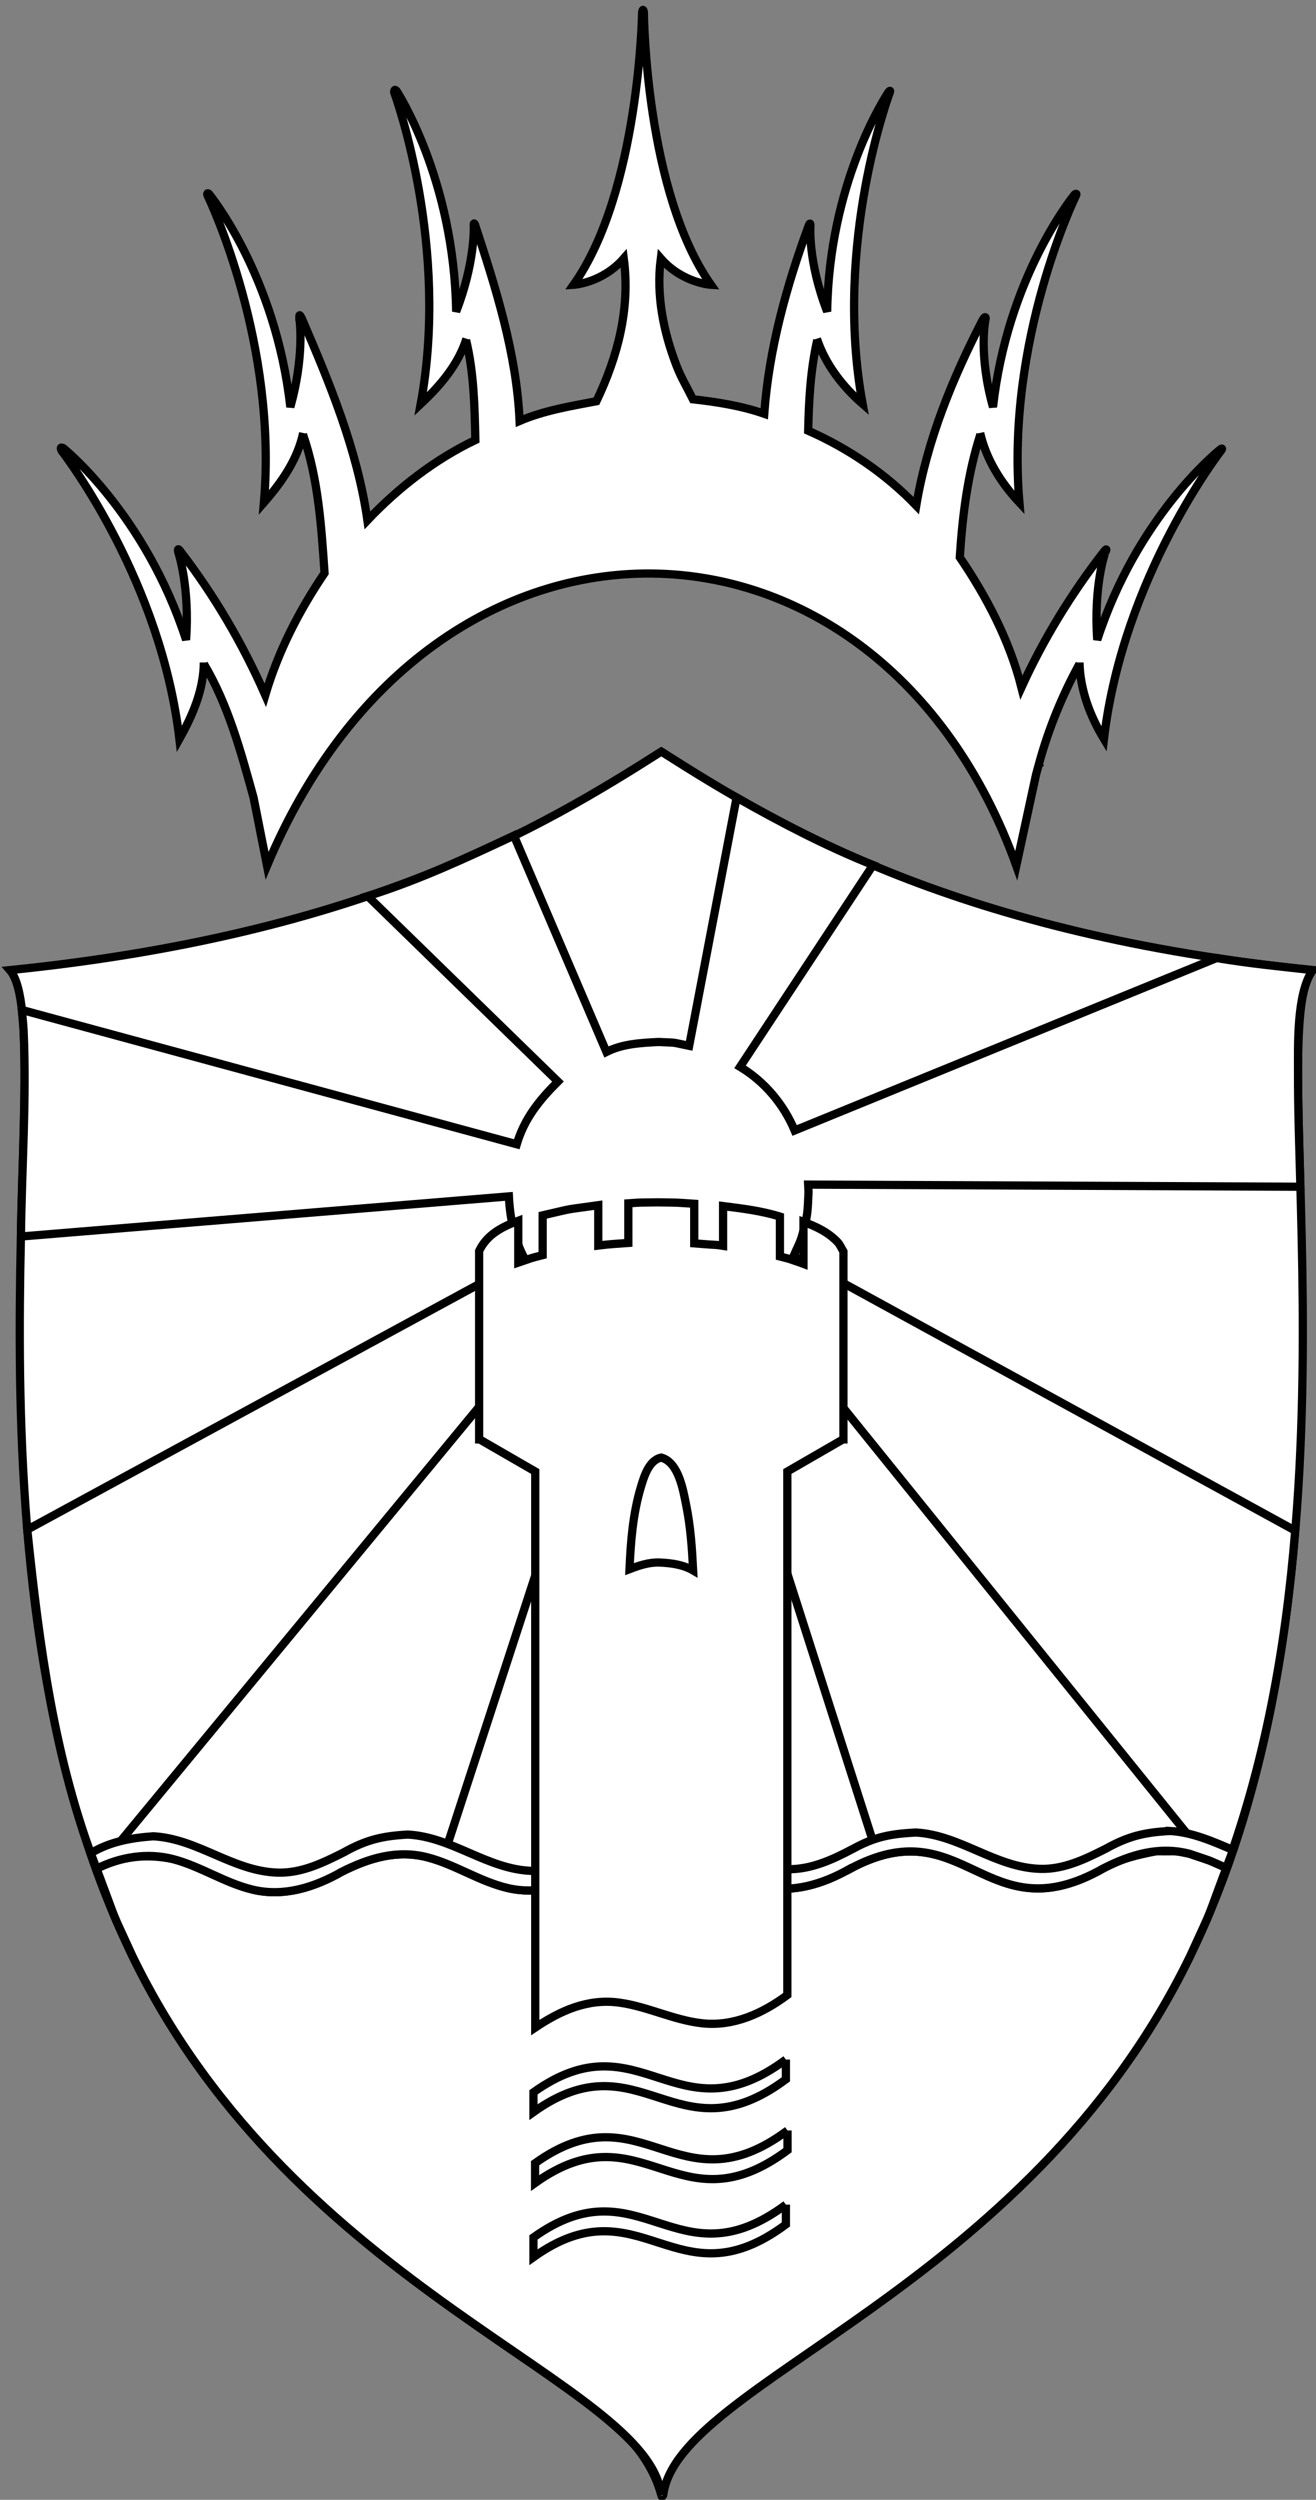 <?xml version="1.0" encoding="UTF-8"?>
<!DOCTYPE svg PUBLIC "-//W3C//DTD SVG 1.1//EN" "http://www.w3.org/Graphics/SVG/1.1/DTD/svg11.dtd">
<svg version="1.1" xmlns="http://www.w3.org/2000/svg" xmlns:xlink="http://www.w3.org/1999/xlink" x="0" y="0" width="199.679" height="379.042" viewBox="0, 0, 199.679, 379.042">
  <rect x="0" y="0" width="199.679" height="379.042" fill="#808080" stroke="none"/>
  <g id="Kuninkaanpidot" transform="translate(-111.975, -65.438)">
    <g id="Kilpi">
      <path d="M212.314,443.763 C210.314,426.523 156.911,413.151 132.065,362.024 C103.383,303.004 121.37,221.588 113.475,212.537 C167.122,207.095 194.14,190.962 212.314,179.397 C230.488,190.962 257.506,207.095 311.154,212.537 C303.258,221.588 321.245,303.004 292.563,362.024 C267.717,413.151 214.314,426.523 212.314,443.763" fill="#FFFFFF"/>
      <path d="M212.314,443.763 C210.314,426.523 156.911,413.151 132.065,362.024 C103.383,303.004 121.37,221.588 113.475,212.537 C167.122,207.095 194.14,190.962 212.314,179.397 C230.488,190.962 257.506,207.095 311.154,212.537 C303.258,221.588 321.245,303.004 292.563,362.024 C267.717,413.151 214.314,426.523 212.314,443.763" fill-opacity="0" stroke="#000000" stroke-width="1.25"/>
    </g>
    <g id="Aurinko">
      <path d="M223.739,186.365 C230.435,190.167 237.288,193.737 244.443,196.606 L224.266,227.201 C227.993,229.446 230.861,232.855 232.549,236.85 L296.567,210.706 C301.401,211.512 306.284,212.005 311.154,212.537 C308.661,216.068 308.943,224.06 308.928,227.873 C308.906,233.71 309.133,239.549 309.284,245.382 L234.599,245.059 L234.655,246.181 C234.51,249.05 234.598,249.624 233.633,252.946 C233.338,253.961 232.81,254.892 232.399,255.866 L308.497,297.526 C307.041,315.46 303.84,333.293 297.48,350.163 L227.097,263.015 C225.147,265.265 222.382,266.34 219.735,267.459 L262.433,400.909 C250.896,411.808 237.042,419.719 224.421,429.209 C219.391,432.991 213.674,437.259 212.314,443.763 C209.539,433.485 197.952,427.51 189.787,421.876 C180.115,415.203 170.525,408.462 161.805,400.555 L205.077,267.881 C202.239,266.715 199.476,265.777 197.235,263.537 L126.69,348.947 C120.231,332.478 117.931,314.843 116.115,297.374 L191.621,256.363 C190.009,253.41 189.356,250.166 189.189,246.841 L115.15,252.928 C115.27,242.528 116.023,232.12 115.557,221.718 C115.51,220.667 115.374,219.621 115.283,218.573 L190.379,238.941 C191.549,235.012 193.81,232.25 196.633,229.427 L167.765,201.318 C175.43,198.925 182.699,195.543 189.949,192.141 L203.989,224.94 C206.433,223.709 209.228,223.566 211.905,223.431 C215.017,223.588 213.471,223.393 216.543,224.02 L223.739,186.365 z" fill="#FFFFFF"/>
      <path d="M223.739,186.365 C230.435,190.167 237.288,193.737 244.443,196.606 L224.266,227.201 C227.993,229.446 230.861,232.855 232.549,236.85 L296.567,210.706 C301.401,211.512 306.284,212.005 311.154,212.537 C308.661,216.068 308.943,224.06 308.928,227.873 C308.906,233.71 309.133,239.549 309.284,245.382 L234.599,245.059 L234.655,246.181 C234.51,249.05 234.598,249.624 233.633,252.946 C233.338,253.961 232.81,254.892 232.399,255.866 L308.497,297.526 C307.041,315.46 303.84,333.293 297.48,350.163 L227.097,263.015 C225.147,265.265 222.382,266.34 219.735,267.459 L262.433,400.909 C250.896,411.808 237.042,419.719 224.421,429.209 C219.391,432.991 213.674,437.259 212.314,443.763 C209.539,433.485 197.952,427.51 189.787,421.876 C180.115,415.203 170.525,408.462 161.805,400.555 L205.077,267.881 C202.239,266.715 199.476,265.777 197.235,263.537 L126.69,348.947 C120.231,332.478 117.931,314.843 116.115,297.374 L191.621,256.363 C190.009,253.41 189.356,250.166 189.189,246.841 L115.15,252.928 C115.27,242.528 116.023,232.12 115.557,221.718 C115.51,220.667 115.374,219.621 115.283,218.573 L190.379,238.941 C191.549,235.012 193.81,232.25 196.633,229.427 L167.765,201.318 C175.43,198.925 182.699,195.543 189.949,192.141 L203.989,224.94 C206.433,223.709 209.228,223.566 211.905,223.431 C215.017,223.588 213.471,223.393 216.543,224.02 L223.739,186.365 z" fill-opacity="0" stroke="#000000" stroke-width="1.25"/>
    </g>
    <g id="Vesi">
      <path d="M287.401,346.138 C291.338,346.196 289.658,345.971 292.472,346.526 C296.407,347.87 294.555,347.142 298.043,348.668 L298.849,346.53 L298.849,346.53 C294.394,358.347 296.582,353.221 292.563,362.024 C292.563,362.024 292.563,362.024 292.563,362.024 C267.742,413.1 214.713,426.548 212.611,443.763 C212.61,443.771 212.489,443.984 212.423,443.98 C212.337,443.976 212.315,443.753 212.314,443.763 C210.314,426.523 156.911,413.151 132.065,362.024 C128.381,353.953 130.234,358.347 126.631,348.789 C130.356,346.896 134.178,346.491 138.237,347.328 C142.466,348.434 146.101,350.963 150.365,351.972 C155.065,353.085 159.698,351.597 163.774,349.288 L163.775,349.279 C167.911,347.188 172.221,345.853 176.863,347.068 C181.089,348.174 184.721,350.703 188.982,351.712 C193.681,352.825 198.312,351.336 202.387,349.028 L202.388,349.022 C206.508,347.051 210.896,345.6 215.483,346.805 C219.706,347.911 223.335,350.44 227.594,351.449 C232.217,352.545 236.803,351.123 240.823,348.856 L240.83,348.868 C258.385,339.325 261.421,358.974 279.43,348.717 L279.43,348.716 C281.911,347.28 284.63,346.692 287.401,346.138 z" fill="#FFFFFF"/>
      <path d="M287.401,346.138 C291.338,346.196 289.658,345.971 292.472,346.526 C296.407,347.87 294.555,347.142 298.043,348.668 L298.849,346.53 L298.849,346.53 C294.394,358.347 296.582,353.221 292.563,362.024 C292.563,362.024 292.563,362.024 292.563,362.024 C267.742,413.1 214.713,426.548 212.611,443.763 C212.61,443.771 212.489,443.984 212.423,443.98 C212.337,443.976 212.315,443.753 212.314,443.763 C210.314,426.523 156.911,413.151 132.065,362.024 C128.381,353.953 130.234,358.347 126.631,348.789 C130.356,346.896 134.178,346.491 138.237,347.328 C142.466,348.434 146.101,350.963 150.365,351.972 C155.065,353.085 159.698,351.597 163.774,349.288 L163.775,349.279 C167.911,347.188 172.221,345.853 176.863,347.068 C181.089,348.174 184.721,350.703 188.982,351.712 C193.681,352.825 198.312,351.336 202.387,349.028 L202.388,349.022 C206.508,347.051 210.896,345.6 215.483,346.805 C219.706,347.911 223.335,350.44 227.594,351.449 C232.217,352.545 236.803,351.123 240.823,348.856 L240.83,348.868 C258.385,339.325 261.421,358.974 279.43,348.717 L279.43,348.716 C281.911,347.28 284.63,346.692 287.401,346.138 z" fill-opacity="0" stroke="#000000" stroke-width="1.25"/>
    </g>
    <g id="Aalto3">
      <path d="M231.219,377.724 C214.594,390.099 209.178,371.082 192.917,382.693 L192.917,385.693 C209.178,374.082 214.594,393.099 231.219,380.724 L231.219,377.724" fill="#FFFFFF"/>
      <path d="M231.219,377.724 C214.594,390.099 209.178,371.082 192.917,382.693 L192.917,385.693 C209.178,374.082 214.594,393.099 231.219,380.724 L231.219,377.724" fill-opacity="0" stroke="#000000" stroke-width="1.25"/>
    </g>
    <g id="Aalto2">
      <path d="M231.465,388.474 C214.84,400.849 209.424,381.832 193.163,393.443 L193.163,396.443 C209.424,384.832 214.84,403.849 231.465,391.474 L231.465,388.474" fill="#FFFFFF"/>
      <path d="M231.465,388.474 C214.84,400.849 209.424,381.832 193.163,393.443 L193.163,396.443 C209.424,384.832 214.84,403.849 231.465,391.474 L231.465,388.474" fill-opacity="0" stroke="#000000" stroke-width="1.25"/>
    </g>
    <g id="Aalto1">
      <path d="M231.219,399.724 C214.594,412.099 209.178,393.082 192.917,404.693 L192.917,407.693 C209.178,396.082 214.594,415.099 231.219,402.724 L231.219,399.724" fill="#FFFFFF"/>
      <path d="M231.219,399.724 C214.594,412.099 209.178,393.082 192.917,404.693 L192.917,407.693 C209.178,396.082 214.594,415.099 231.219,402.724 L231.219,399.724" fill-opacity="0" stroke="#000000" stroke-width="1.25"/>
    </g>
    <g id="Horisontti">
      <path d="M289.476,343.067 C292.86,343.243 295.992,344.651 299.067,345.953 L298.043,348.668 C294.555,347.142 296.407,347.87 292.472,346.526 C287.852,345.316 283.549,346.633 279.43,348.716 L279.43,348.717 C261.421,358.974 258.385,339.325 240.83,348.868 L240.823,348.857 C236.803,351.123 232.217,352.545 227.594,351.449 C223.335,350.44 219.706,347.911 215.483,346.805 C210.896,345.6 206.508,347.051 202.388,349.022 L202.387,349.028 C198.312,351.336 193.681,352.825 188.982,351.712 C184.721,350.703 181.089,348.174 176.863,347.068 C172.221,345.853 167.911,347.188 163.775,349.279 L163.774,349.288 C159.698,351.597 155.065,353.085 150.365,351.972 C146.101,350.963 142.466,348.434 138.238,347.328 C134.35,346.311 130.184,346.993 126.631,348.789 L125.745,346.439 C128.648,344.687 131.908,344.106 135.234,343.87 L135.234,343.87 C141.997,344.235 147.315,349.19 154.128,349.381 C157.723,349.486 160.984,347.894 164.115,346.323 L164.116,346.314 C167.59,344.387 169.979,343.825 173.863,343.61 L173.863,343.61 C180.626,343.975 185.944,348.93 192.757,349.121 C196.352,349.227 199.609,347.63 202.739,346.058 L202.74,346.051 C206.213,344.125 208.603,343.562 212.487,343.347 C219.25,343.712 224.568,348.667 231.381,348.858 C234.944,348.958 238.299,347.418 241.362,345.788 L241.347,345.804 C244.753,343.921 247.125,343.509 250.921,343.299 L250.921,343.299 C257.684,343.664 263.002,348.619 269.815,348.81 C273.385,348.916 276.621,347.336 279.729,345.773 L279.729,345.772 C283.202,343.845 285.592,343.282 289.476,343.068 L289.476,343.067 z" fill="#FFFFFF"/>
      <path d="M289.476,343.067 C292.86,343.243 295.992,344.651 299.067,345.953 L298.043,348.668 C294.555,347.142 296.407,347.87 292.472,346.526 C287.852,345.316 283.549,346.633 279.43,348.716 L279.43,348.717 C261.421,358.974 258.385,339.325 240.83,348.868 L240.823,348.857 C236.803,351.123 232.217,352.545 227.594,351.449 C223.335,350.44 219.706,347.911 215.483,346.805 C210.896,345.6 206.508,347.051 202.388,349.022 L202.387,349.028 C198.312,351.336 193.681,352.825 188.982,351.712 C184.721,350.703 181.089,348.174 176.863,347.068 C172.221,345.853 167.911,347.188 163.775,349.279 L163.774,349.288 C159.698,351.597 155.065,353.085 150.365,351.972 C146.101,350.963 142.466,348.434 138.238,347.328 C134.35,346.311 130.184,346.993 126.631,348.789 L125.745,346.439 C128.648,344.687 131.908,344.106 135.234,343.87 L135.234,343.87 C141.997,344.235 147.315,349.19 154.128,349.381 C157.723,349.486 160.984,347.894 164.115,346.323 L164.116,346.314 C167.59,344.387 169.979,343.825 173.863,343.61 L173.863,343.61 C180.626,343.975 185.944,348.93 192.757,349.121 C196.352,349.227 199.609,347.63 202.739,346.058 L202.74,346.051 C206.213,344.125 208.603,343.562 212.487,343.347 C219.25,343.712 224.568,348.667 231.381,348.858 C234.944,348.958 238.299,347.418 241.362,345.788 L241.347,345.804 C244.753,343.921 247.125,343.509 250.921,343.299 L250.921,343.299 C257.684,343.664 263.002,348.619 269.815,348.81 C273.385,348.916 276.621,347.336 279.729,345.773 L279.729,345.772 C283.202,343.845 285.592,343.282 289.476,343.068 L289.476,343.067 z" fill-opacity="0" stroke="#000000" stroke-width="1.25"/>
    </g>
    <g id="Torni">
      <path d="M211.757,247.749 C215.551,247.81 213.699,247.733 217.314,247.966 L217.314,253.968 C221.516,254.31 220.068,254.093 221.689,254.343 L221.689,248.313 C224.583,248.68 227.512,249.03 230.314,249.905 L230.314,255.955 C232.229,256.448 231.155,256.139 233.519,256.938 L233.889,257.078 L233.889,250.706 C235.716,251.373 237.636,252.258 239.073,253.786 C239.445,254.181 239.659,254.736 239.952,255.211 L239.952,283.693 L239.874,283.693 L231.439,288.563 L231.439,367.942 C227.685,370.721 223.276,372.752 218.49,372.221 C214.14,371.739 210.23,369.671 205.904,369.088 C201.151,368.447 197.037,370.297 193.189,372.876 L193.189,288.563 L184.754,283.693 L184.676,283.693 L184.676,267.698 L184.676,267.698 L184.676,255.12 C185.896,252.535 188.33,251.402 190.614,250.541 L190.614,256.887 C193.343,255.967 192.104,256.325 194.314,255.752 L194.314,249.719 C199.722,248.486 196.912,249.014 202.752,248.18 L202.752,254.296 C204.266,254.102 205.792,254.006 207.314,253.901 L207.314,247.896 C209.823,247.733 208.343,247.804 211.757,247.749 L211.757,247.749 z" fill="#FFFFFF"/>
      <path d="M211.757,247.749 C215.551,247.81 213.699,247.733 217.314,247.966 L217.314,253.968 C221.516,254.31 220.068,254.093 221.689,254.343 L221.689,248.313 C224.583,248.68 227.512,249.03 230.314,249.905 L230.314,255.955 C232.229,256.448 231.155,256.139 233.519,256.938 L233.889,257.078 L233.889,250.706 C235.716,251.373 237.636,252.258 239.073,253.786 C239.445,254.181 239.659,254.736 239.952,255.211 L239.952,283.693 L239.874,283.693 L231.439,288.563 L231.439,367.942 C227.685,370.721 223.276,372.752 218.49,372.221 C214.14,371.739 210.23,369.671 205.904,369.088 C201.151,368.447 197.037,370.297 193.189,372.876 L193.189,288.563 L184.754,283.693 L184.676,283.693 L184.676,267.698 L184.676,267.698 L184.676,255.12 C185.896,252.535 188.33,251.402 190.614,250.541 L190.614,256.887 C193.343,255.967 192.104,256.325 194.314,255.752 L194.314,249.719 C199.722,248.486 196.912,249.014 202.752,248.18 L202.752,254.296 C204.266,254.102 205.792,254.006 207.314,253.901 L207.314,247.896 C209.823,247.733 208.343,247.804 211.757,247.749 L211.757,247.749 z" fill-opacity="0" stroke="#000000" stroke-width="1.25"/>
    </g>
    <g id="ikkuna">
      <path d="M212.314,286.448 C214.967,287.187 215.628,291.393 216.087,293.642 C216.756,296.925 216.978,300.229 217.146,303.566 C215.617,302.678 213.829,302.441 212.099,302.362 L212.099,302.362 C210.477,302.292 208.979,302.801 207.492,303.368 C207.673,299.204 208,294.976 209.204,290.962 C209.68,289.378 210.409,286.837 212.314,286.448 z" fill="#FFFFFF"/>
      <path d="M212.314,286.448 C214.967,287.187 215.628,291.393 216.087,293.642 C216.756,296.925 216.978,300.229 217.146,303.566 C215.617,302.678 213.829,302.441 212.099,302.362 L212.099,302.362 C210.477,302.292 208.979,302.801 207.492,303.368 C207.673,299.204 208,294.976 209.204,290.962 C209.68,289.378 210.409,286.837 212.314,286.448 z" fill-opacity="0" stroke="#000000" stroke-width="1.25"/>
    </g>
    <g id="Kruunu">
      <path d="M209.405,67.282 C209.405,67.282 209.475,66.94 209.53,66.938 C209.606,66.936 209.666,67.243 209.667,67.246 C209.674,67.727 209.929,94.553 219.853,108.622 C219.853,108.622 215.509,108.367 212.238,104.626 C211.516,110.242 212.637,115.784 214.673,121.02 C215.341,122.738 216.301,124.328 217.115,125.983 C220.693,126.373 224.52,126.981 227.934,128.177 C228.649,118.381 231.313,108.739 234.715,99.55 C234.715,99.55 234.826,99.326 234.867,99.332 C234.934,99.341 234.945,99.582 234.945,99.582 C234.945,99.582 234.497,104.964 237.484,112.688 C237.762,93.298 246.179,80.302 246.821,79.347 C246.829,79.335 246.978,79.196 247.008,79.206 C247.073,79.228 246.992,79.44 246.992,79.44 C246.992,79.44 238.379,102.254 242.862,126.689 C239.802,124.021 237.213,120.677 235.924,116.795 L235.983,116.988 C234.954,121.497 234.701,126.137 234.603,130.747 C240.709,133.439 246.366,137.286 250.998,142.102 C252.635,132.223 256.511,122.746 261.109,113.884 C261.114,113.874 261.368,113.506 261.453,113.528 C261.607,113.567 261.475,113.982 261.484,113.965 C261.484,113.965 260.413,119.17 262.644,127.159 C264.802,107.713 274.491,95.578 275.058,94.895 C275.065,94.887 275.239,94.805 275.277,94.832 C275.334,94.874 275.261,95.036 275.261,95.036 C275.261,95.036 264.537,116.868 266.651,141.64 C263.864,138.674 261.608,135.085 260.697,131.086 L260.737,131.285 C258.79,137.307 258.008,143.647 257.605,149.939 C261.686,155.942 265.17,162.594 266.958,169.676 C270.3,162.344 274.521,155.448 279.467,149.09 C279.471,149.085 279.779,148.704 279.826,148.747 C279.889,148.802 279.664,149.223 279.67,149.215 C279.67,149.215 277.884,154.17 278.463,162.462 C284.472,143.915 296.416,134.146 297.13,133.58 C297.138,133.574 297.342,133.425 297.38,133.455 C297.443,133.507 297.271,133.737 297.271,133.737 C297.271,133.737 282.381,152.796 279.476,177.483 C277.359,173.983 275.858,170.019 275.77,165.893 L275.769,166.093 C273.153,170.849 271.062,175.976 269.632,181.214 L269.733,181.754 L269.621,181.255 L269.175,182.888 L266.18,196.704 C245.289,138.635 177.693,136.635 152.493,196.704 L150.445,186.358 C148.532,179.457 146.613,172.302 142.904,166.093 L142.903,165.889 C142.873,170.058 141.201,173.912 139.196,177.483 C136.391,153.636 122.261,135.021 121.317,133.776 C121.303,133.758 121.165,133.411 121.223,133.338 C121.306,133.235 121.598,133.401 121.598,133.401 C121.598,133.401 134.015,143.341 140.21,162.462 C140.765,154.51 139.133,149.5 138.999,149.102 C138.996,149.095 138.96,148.764 139.019,148.728 C139.094,148.682 139.269,148.931 139.269,148.931 C144.472,155.668 148.796,163.038 152.225,170.838 C154.19,164.197 157.349,158.042 161.22,152.331 C160.741,145.291 160.272,138.015 157.935,131.285 L157.975,131.09 C157.114,135.139 154.699,138.574 152.021,141.64 C154.079,117.537 143.982,96.146 143.438,95.007 C143.432,94.994 143.407,94.792 143.454,94.757 C143.522,94.706 143.672,94.82 143.672,94.82 C143.672,94.82 153.806,107.132 156.028,127.159 C158.127,119.641 157.489,114.416 157.419,113.829 C157.419,113.829 157.419,114.063 157.419,114.063 C157.388,113.907 157.381,113.256 157.435,113.235 C157.527,113.2 157.794,113.782 157.794,113.782 C162.026,123.6 166.201,133.668 167.724,144.336 C172.414,139.396 177.936,135.111 184.1,132.161 C183.992,127.102 183.886,121.936 182.69,116.988 L182.749,116.794 C181.505,120.734 178.771,123.909 175.811,126.689 C175.811,126.689 175.811,126.689 175.811,126.689 C175.811,126.689 175.811,126.689 175.811,126.689 C175.811,126.689 175.811,126.689 175.811,126.689 C175.811,126.689 175.811,126.689 175.811,126.689 C175.811,126.689 175.811,126.689 175.811,126.689 C180.181,102.865 172.177,80.529 171.776,79.425 C171.771,79.413 171.797,79.12 171.879,79.076 C171.981,79.022 172.145,79.217 172.145,79.217 C172.145,79.217 180.9,92.532 181.188,112.688 C181.188,112.688 181.188,112.688 181.188,112.688 C181.188,112.688 181.188,112.688 181.188,112.688 C181.188,112.688 181.188,112.688 181.188,112.688 C181.188,112.688 181.188,112.688 181.188,112.688 C181.188,112.688 181.188,112.688 181.188,112.688 C181.188,112.688 181.188,112.688 181.188,112.688 C184.026,105.351 183.878,100.05 183.866,99.543 C183.865,99.531 183.855,99.333 183.894,99.316 C183.939,99.296 184.034,99.456 184.034,99.456 C187.196,109.08 190.363,119.068 190.814,129.266 C194.532,127.68 198.535,127.027 202.474,126.275 C205.74,119.41 207.61,112.249 206.622,104.626 C203.351,108.367 199.007,108.622 199.007,108.622 C209.021,94.425 209.405,67.282 209.405,67.282 z" fill="#FFFFFF"/>
      <path d="M209.405,67.282 C209.405,67.282 209.475,66.94 209.53,66.938 C209.606,66.936 209.666,67.243 209.667,67.246 C209.674,67.727 209.929,94.553 219.853,108.622 C219.853,108.622 215.509,108.367 212.238,104.626 C211.516,110.242 212.637,115.784 214.673,121.02 C215.341,122.738 216.301,124.328 217.115,125.983 C220.693,126.373 224.52,126.981 227.934,128.177 C228.649,118.381 231.313,108.739 234.715,99.55 C234.715,99.55 234.826,99.326 234.867,99.332 C234.934,99.341 234.945,99.582 234.945,99.582 C234.945,99.582 234.497,104.964 237.484,112.688 C237.762,93.298 246.179,80.302 246.821,79.347 C246.829,79.335 246.978,79.196 247.008,79.206 C247.073,79.228 246.992,79.44 246.992,79.44 C246.992,79.44 238.379,102.254 242.862,126.689 C239.802,124.021 237.213,120.677 235.924,116.795 L235.983,116.988 C234.954,121.497 234.701,126.137 234.603,130.747 C240.709,133.439 246.366,137.286 250.998,142.102 C252.635,132.223 256.511,122.746 261.109,113.884 C261.114,113.874 261.368,113.506 261.453,113.528 C261.607,113.567 261.475,113.982 261.484,113.965 C261.484,113.965 260.413,119.17 262.644,127.159 C264.802,107.713 274.491,95.578 275.058,94.895 C275.065,94.887 275.239,94.805 275.277,94.832 C275.334,94.874 275.261,95.036 275.261,95.036 C275.261,95.036 264.537,116.868 266.651,141.64 C263.864,138.674 261.608,135.085 260.697,131.086 L260.737,131.285 C258.79,137.307 258.008,143.647 257.605,149.939 C261.686,155.942 265.17,162.594 266.958,169.676 C270.3,162.344 274.521,155.448 279.467,149.09 C279.471,149.085 279.779,148.704 279.826,148.747 C279.889,148.802 279.664,149.223 279.67,149.215 C279.67,149.215 277.884,154.17 278.463,162.462 C284.472,143.915 296.416,134.146 297.13,133.58 C297.138,133.574 297.342,133.425 297.38,133.455 C297.443,133.507 297.271,133.737 297.271,133.737 C297.271,133.737 282.381,152.796 279.476,177.483 C277.359,173.983 275.858,170.019 275.77,165.893 L275.769,166.093 C273.153,170.849 271.062,175.976 269.632,181.214 L269.733,181.754 L269.621,181.255 L269.175,182.888 L266.18,196.704 C245.289,138.635 177.693,136.635 152.493,196.704 L150.445,186.358 C148.532,179.457 146.613,172.302 142.904,166.093 L142.903,165.889 C142.873,170.058 141.201,173.912 139.196,177.483 C136.391,153.636 122.261,135.021 121.317,133.776 C121.303,133.758 121.165,133.411 121.223,133.338 C121.306,133.235 121.598,133.401 121.598,133.401 C121.598,133.401 134.015,143.341 140.21,162.462 C140.765,154.51 139.133,149.5 138.999,149.102 C138.996,149.095 138.96,148.764 139.019,148.728 C139.094,148.682 139.269,148.931 139.269,148.931 C144.472,155.668 148.796,163.038 152.225,170.838 C154.19,164.197 157.349,158.042 161.22,152.331 C160.741,145.291 160.272,138.015 157.935,131.285 L157.975,131.09 C157.114,135.139 154.699,138.574 152.021,141.64 C154.079,117.537 143.982,96.146 143.438,95.007 C143.432,94.994 143.407,94.792 143.454,94.757 C143.522,94.706 143.672,94.82 143.672,94.82 C143.672,94.82 153.806,107.132 156.028,127.159 C158.127,119.641 157.489,114.416 157.419,113.829 C157.419,113.829 157.419,114.063 157.419,114.063 C157.388,113.907 157.381,113.256 157.435,113.235 C157.527,113.2 157.794,113.782 157.794,113.782 C162.026,123.6 166.201,133.668 167.724,144.336 C172.414,139.396 177.936,135.111 184.1,132.161 C183.992,127.102 183.886,121.936 182.69,116.988 L182.749,116.794 C181.505,120.734 178.771,123.909 175.811,126.689 C175.811,126.689 175.811,126.689 175.811,126.689 C175.811,126.689 175.811,126.689 175.811,126.689 C175.811,126.689 175.811,126.689 175.811,126.689 C175.811,126.689 175.811,126.689 175.811,126.689 C175.811,126.689 175.811,126.689 175.811,126.689 C180.181,102.865 172.177,80.529 171.776,79.425 C171.771,79.413 171.797,79.12 171.879,79.076 C171.981,79.022 172.145,79.217 172.145,79.217 C172.145,79.217 180.9,92.532 181.188,112.688 C181.188,112.688 181.188,112.688 181.188,112.688 C181.188,112.688 181.188,112.688 181.188,112.688 C181.188,112.688 181.188,112.688 181.188,112.688 C181.188,112.688 181.188,112.688 181.188,112.688 C181.188,112.688 181.188,112.688 181.188,112.688 C181.188,112.688 181.188,112.688 181.188,112.688 C184.026,105.351 183.878,100.05 183.866,99.543 C183.865,99.531 183.855,99.333 183.894,99.316 C183.939,99.296 184.034,99.456 184.034,99.456 C187.196,109.08 190.363,119.068 190.814,129.266 C194.532,127.68 198.535,127.027 202.474,126.275 C205.74,119.41 207.61,112.249 206.622,104.626 C203.351,108.367 199.007,108.622 199.007,108.622 C209.021,94.425 209.405,67.282 209.405,67.282 z" fill-opacity="0" stroke="#000000" stroke-width="1.25"/>
    </g>
  </g>
</svg>
